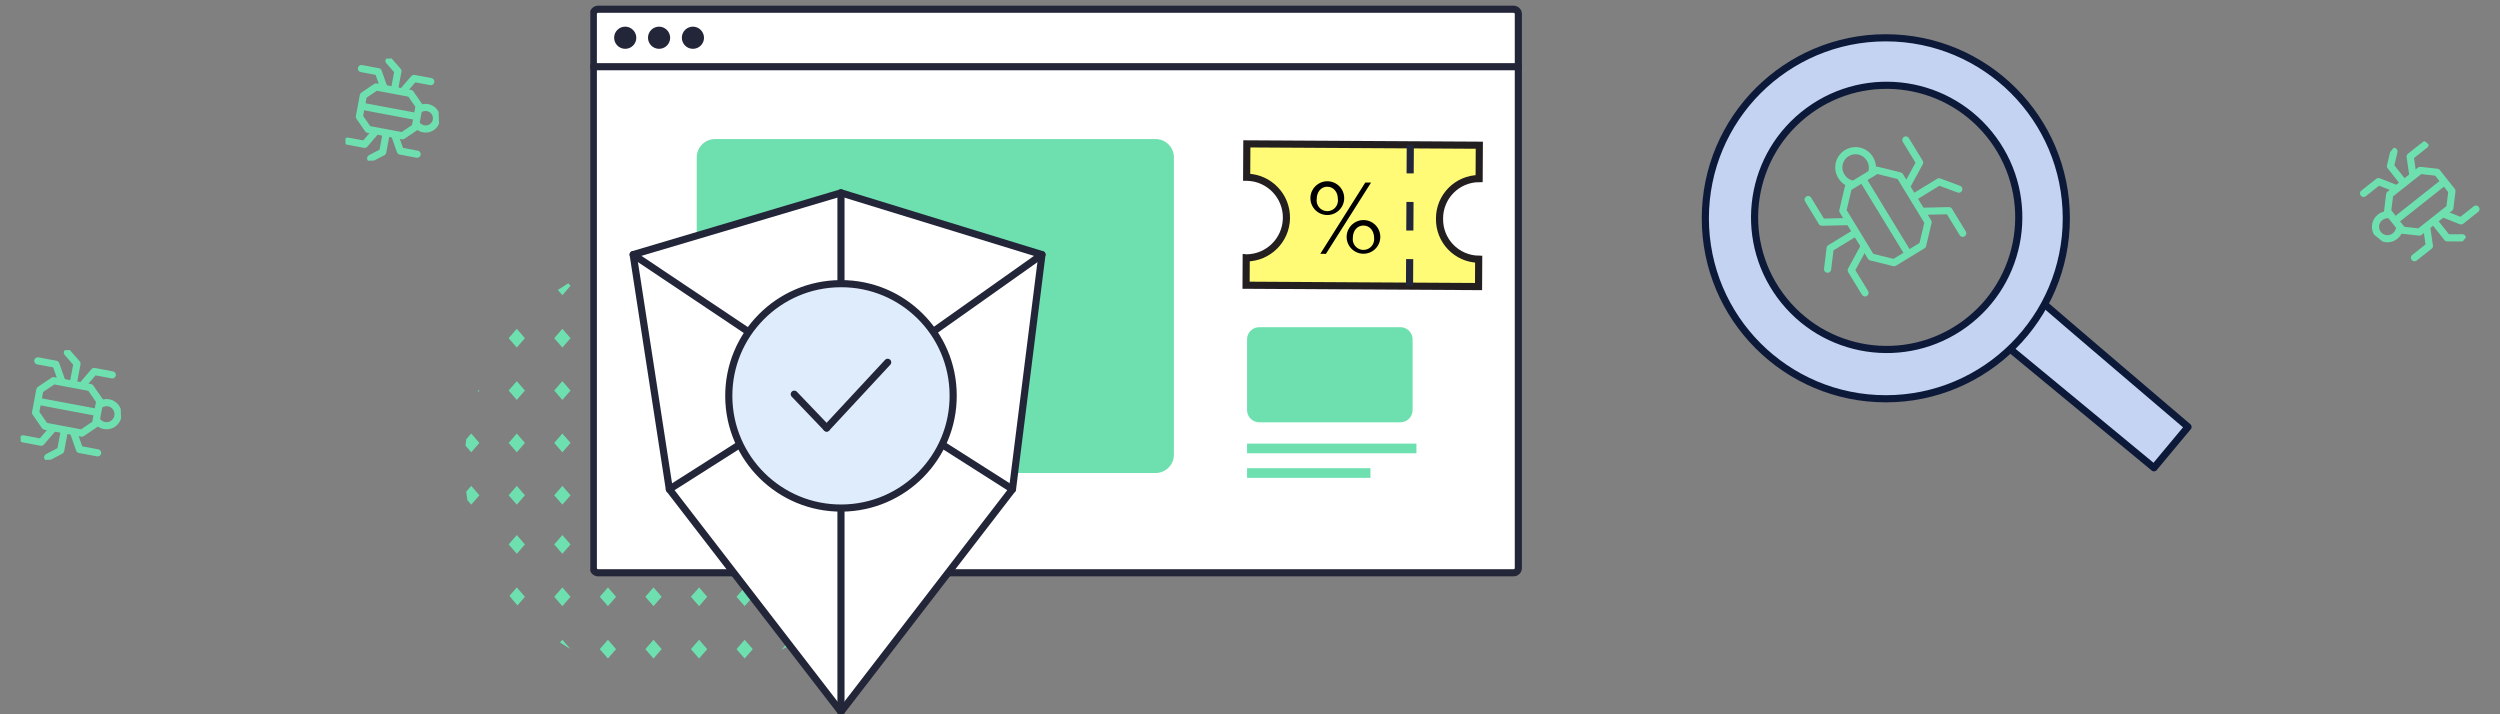 <svg id="uuid-decfc775-1903-446b-8d4a-74b899493077" xmlns="http://www.w3.org/2000/svg" xmlns:xlink="http://www.w3.org/1999/xlink" viewBox="0 0 700 200"><rect x="0" y="0" width="700" height="200" fill="#808080" stroke="none"/><defs><clipPath id="uuid-f5e27f2c-e89e-4b06-8d36-016ddcee3721"><rect x="-.004" y=".584" width="700" height="200" fill="none"/></clipPath><clipPath id="uuid-29bb1625-26b3-4af7-94b0-8378324e6733"><path d="M189.213,70.978c-32.711,.169-59.14,26.734-59.14,59.446h0c.088,32.832,26.774,59.376,59.606,59.288,32.591-.087,59.035-26.398,59.286-58.988v-.608c-.171-32.59-26.548-58.967-59.138-59.138h-.614Z" fill="none"/></clipPath><clipPath id="uuid-d868cc3f-02d5-48ed-ba1f-b3faec85c316"><rect x="165.283" y=".364" width="302" height="199.827" fill="none"/></clipPath><clipPath id="uuid-97a6211f-988b-4ba7-8a5c-2b799197017e"><rect x="504.603" y="40.132" width="43.98" height="40.814" transform="translate(105.895 382.996) rotate(-44.028)" fill="none"/></clipPath><clipPath id="uuid-b8d00438-5001-4d9d-a75c-67a7dec0cb8e"><rect x="96.432" y="16.383" width="26.344" height="28.387" transform="translate(-1.003 3.856) rotate(-2.007)" fill="none"/></clipPath><clipPath id="uuid-813b9bfc-2e3e-4724-b6dc-167e6f693f49"><rect x="5.455" y="98.02" width="28.296" height="30.491" transform="translate(-3.954 .756) rotate(-2.007)" fill="none"/></clipPath><clipPath id="uuid-47328c52-a5e1-4ed9-af48-efec9d494ba2"><rect x="662.978" y="41.535" width="29.256" height="31.525" transform="translate(206.646 547.838) rotate(-51)" fill="none"/></clipPath><clipPath id="uuid-4b504777-b6b7-4e30-bedb-84d008eeb6c2"><rect x="476.492" y="9.584" width="137.156" height="122.394" fill="none"/></clipPath><clipPath id="uuid-9bea7e85-5553-49cc-a841-0b28ab02ebd9"><rect x="476.492" y="9.584" width="137.156" height="122.394" fill="none"/></clipPath></defs><g clip-path="url(#uuid-f5e27f2c-e89e-4b06-8d36-016ddcee3721)"><g id="uuid-85891b1c-4aec-4ec1-9be6-8acab298c224"><g id="uuid-b7a16fe6-b82b-4710-9ce4-da9871b53b90"><g id="uuid-7d211c30-65f9-4aec-820b-1df8e6be7afc"><g id="uuid-44152a57-da2b-4d56-ba25-2b5f7c3f9e86"><g clip-path="url(#uuid-29bb1625-26b3-4af7-94b0-8378324e6733)"><g id="uuid-7d520cbc-2f9f-4ff6-a6bf-71ad4bd58be0"><path id="uuid-80e2e092-1ac6-42e5-9bab-626340a8b8ae" d="M231.644,138.67l2.278-2.623,2.279,2.623-2.274,2.624-2.283-2.624Zm2.278-12.036l2.279-2.625-2.279-2.624-2.278,2.624,2.278,2.625Zm0-14.663l2.279-2.624-2.279-2.624-2.278,2.624,2.278,2.624Zm0-14.663l2.279-2.625-2.279-2.624-2.278,2.623,2.278,2.626Zm0-14.661l2.279-2.626-2.274-2.627-2.283,2.626,2.278,2.627Zm12.76,53.4l-2.279,2.625,2.279,2.624,2.278-2.624-2.278-2.625Zm0-14.662l-2.279,2.626,2.279,2.623,2.278-2.623-2.278-2.626Zm0-14.663l-2.279,2.625,2.279,2.623,2.278-2.623-2.278-2.625Zm0-14.663l-2.279,2.626,2.279,2.623,2.278-2.623-2.278-2.626Zm0-14.662l-2.279,2.626,2.279,2.624,2.278-2.624-2.278-2.626Zm-114.738,58.65l-2.278,2.625,2.278,2.622,2.279-2.624-2.279-2.623Zm0-14.662l-2.278,2.626,2.278,2.623,2.279-2.623-2.279-2.626Zm0-14.663l-2.278,2.625,2.278,2.623,2.279-2.623-2.279-2.625Zm0-14.663l-2.278,2.626,2.278,2.623,2.279-2.623-2.279-2.626Zm0-14.662l-2.278,2.626,2.278,2.624,2.279-2.624-2.279-2.626Zm12.76,58.651l-2.278,2.625,2.278,2.624,2.278-2.624-2.278-2.625Zm0-14.662l-2.278,2.626,2.278,2.623,2.278-2.623-2.278-2.626Zm0-14.663l-2.278,2.625,2.278,2.623,2.278-2.623-2.278-2.625Zm0-14.663l-2.278,2.626,2.278,2.623,2.278-2.623-2.278-2.626Zm0-14.662l-2.278,2.626,2.278,2.624,2.278-2.624-2.278-2.626Zm12.76,58.649l-2.279,2.625,2.279,2.622,2.288-2.624-2.288-2.623Zm0-14.662l-2.279,2.626,2.279,2.623,2.288-2.623-2.288-2.626Zm0-14.663l-2.279,2.625,2.279,2.623,2.288-2.623-2.288-2.625Zm0-14.663l-2.28,2.625,2.279,2.623,2.288-2.623-2.287-2.625Zm2.28-12.037l-2.274-2.628-2.28,2.626,2.28,2.625,2.274-2.623Zm10.475,56.025l-2.275,2.625,2.278,2.624,2.278-2.624-2.281-2.625Zm0-14.662l-2.275,2.626,2.278,2.623,2.278-2.623-2.281-2.626Zm0-14.663l-2.275,2.625,2.278,2.623,2.278-2.623-2.281-2.625Zm0-14.663l-2.275,2.625,2.278,2.623,2.278-2.623-2.281-2.625Zm0-14.662l-2.275,2.625,2.278,2.624,2.278-2.624-2.281-2.625Zm12.763,58.651l-2.278,2.625,2.278,2.624,2.279-2.624-2.279-2.625Zm0-14.662l-2.278,2.626,2.278,2.623,2.279-2.623-2.279-2.626Zm0-14.663l-2.278,2.625,2.278,2.623,2.279-2.623-2.279-2.625Zm0-14.663l-2.278,2.626,2.278,2.623,2.279-2.623-2.279-2.626Zm0-14.662l-2.278,2.626,2.278,2.624,2.279-2.624-2.279-2.626Zm12.762,58.649l-2.288,2.625,2.288,2.622,2.278-2.624-2.278-2.623Zm0-14.662l-2.288,2.626,2.288,2.623,2.278-2.623-2.278-2.626Zm0-14.663l-2.288,2.625,2.288,2.623,2.278-2.623-2.278-2.625Zm0-14.663l-2.288,2.626,2.288,2.623,2.278-2.623-2.278-2.626Zm0-14.662l-2.28,2.625,2.278,2.624,2.278-2.624-2.276-2.625Zm12.759,63.9l2.278-2.626-2.278-2.623-2.278,2.623,2.278,2.626Zm0-14.662l2.278-2.625-2.278-2.624-2.278,2.624,2.278,2.625Zm0-14.663l2.278-2.624-2.278-2.624-2.278,2.624,2.278,2.624Zm0-14.663l2.278-2.625-2.278-2.624-2.278,2.624,2.278,2.625Zm0-14.661l2.278-2.626-2.28-2.628-2.278,2.624,2.28,2.63Zm12.756,58.646l2.288-2.626-2.288-2.623-2.278,2.623,2.278,2.626Zm0-14.662l2.288-2.625-2.288-2.624-2.278,2.624,2.278,2.625Zm0-14.663l2.288-2.624-2.288-2.624-2.278,2.624,2.278,2.624Zm0-14.663l2.288-2.625-2.288-2.624-2.278,2.624,2.278,2.625Zm0-14.661l2.278-2.626-2.278-2.625-2.278,2.624,2.278,2.627Zm12.668,101.729l2.279-2.626-2.279-2.623-2.278,2.623,2.278,2.626Zm0-14.663l2.279-2.624-2.279-2.624-2.283,2.624,2.283,2.624Zm0-14.663l2.279-2.624-2.279-2.63-2.283,2.63,2.283,2.624Zm12.76,24.077l-2.279,2.625,2.279,2.624,2.278-2.624-2.278-2.625Zm0-14.662l-2.279,2.626,2.279,2.623,2.278-2.623-2.278-2.626Zm0-14.663l-2.279,2.625,2.279,2.623,2.278-2.623-2.278-2.625Zm-114.743,29.325l-2.278,2.625,2.278,2.624,2.279-2.624-2.279-2.625Zm0-14.662l-2.278,2.626,2.278,2.623,2.279-2.623-2.279-2.626Zm0-14.663l-2.278,2.625,2.278,2.623,2.279-2.623-2.279-2.625Zm12.76,29.325l-2.278,2.625,2.278,2.624,2.278-2.624-2.278-2.625Zm0-14.662l-2.278,2.626,2.278,2.623,2.278-2.623-2.278-2.626Zm0-14.663l-2.278,2.625,2.278,2.623,2.278-2.623-2.278-2.625Zm12.758,29.325l-2.279,2.625,2.279,2.624,2.288-2.624-2.288-2.625Zm0-14.662l-2.279,2.626,2.279,2.623,2.288-2.623-2.288-2.626Zm0-14.663l-2.279,2.625,2.279,2.623,2.288-2.623-2.288-2.625Zm12.76,29.325l-2.278,2.625,2.278,2.624,2.278-2.624-2.278-2.625Zm0-14.662l-2.278,2.626,2.278,2.623,2.278-2.623-2.278-2.626Zm0-14.663l-2.278,2.625,2.278,2.623,2.278-2.623-2.278-2.625Zm12.763,29.325l-2.278,2.625,2.278,2.624,2.279-2.624-2.279-2.625Zm0-14.662l-2.278,2.626,2.278,2.623,2.279-2.623-2.279-2.626Zm0-14.663l-2.278,2.625,2.278,2.623,2.279-2.623-2.279-2.625Zm12.759,29.325l-2.288,2.625,2.288,2.624,2.278-2.624-2.278-2.625Zm0-14.662l-2.288,2.626,2.288,2.623,2.278-2.623-2.278-2.626Zm0-14.663l-2.288,2.625,2.288,2.623,2.278-2.623-2.278-2.625Zm12.759,34.575l2.278-2.626-2.278-2.623-2.278,2.623,2.278,2.626Zm0-14.663l2.278-2.624-2.278-2.624-2.278,2.624,2.278,2.624Zm0-14.663l2.278-2.624-2.28-2.631-2.278,2.625,2.28,2.63Zm12.758,29.326l2.288-2.626-2.288-2.623-2.278,2.623,2.278,2.626Zm0-14.663l2.288-2.624-2.288-2.624-2.278,2.624,2.278,2.624Zm0-14.663l2.283-2.625-2.285-2.63-2.278,2.625,2.28,2.63Z" fill="#6ee0af"/></g></g></g><g id="uuid-7c9f4fa6-1fa8-4a9e-a7af-597fa74328a3"><g clip-path="url(#uuid-d868cc3f-02d5-48ed-ba1f-b3faec85c316)"><g id="uuid-53ca8cb7-3998-43b0-ba33-cebbcae1d834"><path id="uuid-7cac5f6f-3051-4ebd-b5c8-b244ee242631" d="M424.002,160.381H167.262c-.634-.008-1.141-.521-1.134-1.147V3.464c-.008-.626,.5-1.14,1.134-1.148,0,0,0,0,0,0H424.002c.634,.008,1.142,.521,1.134,1.148h0V159.234c.007,.626-.5,1.139-1.134,1.147" fill="#fff"/><path id="uuid-ba2fccc0-36e5-4015-8b8c-cb7ed190a588" d="M167.47,2.589H423.794c.741,0,1.342,.592,1.342,1.323h0V159.056c0,.731-.601,1.324-1.343,1.324H167.47c-.741,0-1.342-.592-1.342-1.323V3.912c0-.731,.601-1.323,1.342-1.323h0Z" fill="none" stroke="#232639" stroke-linecap="round" stroke-linejoin="round" stroke-width="2"/><rect id="uuid-749d87b1-38d0-48d8-86ca-99f8950be66e" x="349.175" y="124.206" width="47.424" height="2.708" fill="#6ee0af"/><path id="uuid-af1d1cf0-0853-497d-b3cd-1961cd1c0ae3" d="M349.175,133.802v-2.708h34.547v2.708" fill="#6ee0af"/><path id="uuid-143263ef-cb72-4416-98dc-65836cfb7ecd" d="M323.625,132.448h-123.47c-2.833-.033-5.102-2.357-5.069-5.19V44.129c-.033-2.833,2.236-5.157,5.069-5.19h123.47c2.833,.033,5.102,2.357,5.069,5.19V127.257c.033,2.833-2.236,5.157-5.069,5.19" fill="#6ee0af"/><path id="uuid-c925dc92-715c-4b60-97cd-2d5d40ab1c5a" d="M392.153,118.247h-39.6c-1.888-.023-3.401-1.572-3.379-3.46v-19.72c-.022-1.888,1.491-3.437,3.379-3.46h39.6c1.888,.023,3.401,1.572,3.379,3.46v19.72c.022,1.888-1.491,3.437-3.379,3.46" fill="#6ee0af"/><path id="uuid-158e4a10-aa69-49cb-a66d-201d567d9fa4" d="M178.169,10.639c-.04,1.715-1.463,3.072-3.178,3.032-1.715-.04-3.072-1.463-3.032-3.178,.04-1.688,1.421-3.036,3.11-3.033,1.733,.023,3.121,1.446,3.1,3.179" fill="#232639"/><path id="uuid-822bef9f-0cc3-456c-a0dc-d8097bf68777" d="M187.648,10.639c-.04,1.715-1.463,3.072-3.178,3.032-1.715-.04-3.072-1.463-3.032-3.178,.04-1.688,1.421-3.036,3.11-3.033,1.733,.023,3.121,1.446,3.1,3.179" fill="#232639"/><path id="uuid-013dd6c6-8069-4fc2-ba5e-646a2cf9242b" d="M197.126,10.639c-.04,1.715-1.463,3.072-3.178,3.032-1.715-.04-3.072-1.463-3.032-3.178,.04-1.688,1.421-3.036,3.11-3.033,1.733,.023,3.121,1.446,3.1,3.179" fill="#232639"/><line id="uuid-e50a3314-506b-4776-aa8f-341c2d432283" x1="166.128" y1="18.679" x2="425.136" y2="18.679" fill="none" stroke="#232639" stroke-linecap="round" stroke-linejoin="round" stroke-width="2"/><path id="uuid-b21ea248-0a3c-4ae5-858d-9bbfdb24c3a2" d="M177.286,71.288l58.187-17.292,56.276,17.292-8.256,65.7-48.02,62.334-48.054-62.331-10.133-65.703Z" fill="#fff"/><path id="uuid-9774ca06-ccb8-4d76-b983-cbcb013e15a7" d="M177.286,71.288l58.187-17.292,56.276,17.292-8.256,65.7-48.02,62.334-48.054-62.331-10.133-65.703Z" fill="none" stroke="#232639" stroke-linecap="round" stroke-linejoin="round" stroke-width="2"/><line id="uuid-1b4980a6-2ed8-452f-98ae-8b24374a0552" x1="263.683" y1="124.386" x2="283.493" y2="136.991" fill="none"/><line id="uuid-2b2ac704-7945-4d29-98db-21a915ab0907" x1="263.683" y1="124.386" x2="283.493" y2="136.991" fill="none" stroke="#232639" stroke-linecap="round" stroke-linejoin="round" stroke-width="2"/><line id="uuid-e1601a6f-b141-45b0-98eb-c5248a3e9e3b" x1="177.286" y1="71.288" x2="209.607" y2="92.929" fill="none"/><line id="uuid-a20f14ae-97e4-4419-a86a-cd7c0a995acd" x1="177.286" y1="71.288" x2="209.607" y2="92.929" fill="none" stroke="#232639" stroke-linecap="round" stroke-linejoin="round" stroke-width="2"/><line id="uuid-c067e55d-9a13-49eb-b0e4-dca176b36980" x1="207.257" y1="124.386" x2="187.419" y2="136.991" fill="none"/><line id="uuid-d6cd00af-5998-4484-b1aa-209f779956a7" x1="207.257" y1="124.386" x2="187.419" y2="136.991" fill="none" stroke="#232639" stroke-linecap="round" stroke-linejoin="round" stroke-width="2"/><line id="uuid-5ad10e81-e735-45bd-95a3-24bd52b3ed59" x1="291.749" y1="71.288" x2="261.289" y2="92.856" fill="none"/><line id="uuid-e7d3c996-1f2d-4773-8a43-4c3ab7213e10" x1="291.749" y1="71.288" x2="261.289" y2="92.856" fill="none" stroke="#232639" stroke-linecap="round" stroke-linejoin="round" stroke-width="2"/><line id="uuid-b8abb1a4-8521-4fa4-b448-ee1ae740127a" x1="235.473" y1="141.861" x2="235.473" y2="199.325" fill="none" stroke="#232639" stroke-linecap="round" stroke-linejoin="round" stroke-width="2"/><line id="uuid-71376eba-5267-48e6-b185-682928234989" x1="235.472" y1="53.996" x2="235.472" y2="79.428" fill="none" stroke="#232639" stroke-linecap="round" stroke-linejoin="round" stroke-width="2"/><path id="uuid-62c38a6b-7eca-411d-9d66-09bd6095bf2d" d="M266.887,110.644c.11,17.35-13.866,31.503-31.215,31.613-17.35,.11-31.503-13.866-31.613-31.215-.11-17.35,13.866-31.503,31.215-31.613,.066,0,.132,0,.198,0,17.295-.054,31.359,13.921,31.415,31.216" fill="#dfecfc"/><path id="uuid-bc2c43cf-9210-4edb-87dd-ed50d4647f61" d="M266.887,110.644c.11,17.35-13.866,31.503-31.215,31.613-17.35,.11-31.503-13.866-31.613-31.215-.11-17.35,13.866-31.503,31.215-31.613,.066,0,.132,0,.198,0,17.295-.054,31.359,13.921,31.415,31.216Z" fill="none" stroke="#232639" stroke-linecap="round" stroke-linejoin="round" stroke-width="2"/><line id="uuid-bc8956f5-ae69-435f-b2b6-d97e5b582c77" x1="248.546" y1="101.444" x2="231.46" y2="119.845" fill="none"/><line id="uuid-411b80b4-fc0d-4857-9761-db532c9f5433" x1="248.546" y1="101.444" x2="231.46" y2="119.845" fill="none" stroke="#232639" stroke-linecap="round" stroke-linejoin="round" stroke-width="2"/><line id="uuid-5073bc32-dcea-4c1f-8a39-2a56e96d1ee9" x1="222.399" y1="110.374" x2="231.461" y2="119.845" fill="none"/><line id="uuid-b8563b69-b64d-41e7-af3e-9e8e9cd0d1f2" x1="222.399" y1="110.374" x2="231.461" y2="119.845" fill="none" stroke="#232639" stroke-linecap="round" stroke-linejoin="round" stroke-width="2"/><path id="uuid-52ec1f79-0943-4fcf-b5c4-0d04e739ac82" d="M403.069,61.228c-.038-6.162,4.927-11.187,11.088-11.225l.052-9.343-65.092-.377-.052,9.348h.162c6.235,.174,11.147,5.369,10.973,11.604-.169,6.038-5.059,10.874-11.098,10.976-.054,0-.107,0-.161-.005l-.042,7.656,65.092,.377,.042-7.651c-6.162-.11-11.069-5.192-10.963-11.354" fill="#fffb76"/><path id="uuid-80cd8711-3b8d-4b46-8b2a-360dc59848dc" d="M403.069,61.228c-.038-6.162,4.927-11.187,11.088-11.225l.052-9.343-65.092-.377-.052,9.348h.162c6.235,.174,11.147,5.369,10.973,11.604-.169,6.038-5.059,10.874-11.098,10.976-.054,0-.107,0-.161-.005l-.042,7.656,65.092,.377,.042-7.651c-6.165-.109-11.073-5.195-10.964-11.36Z" fill="none" stroke="#231f20" stroke-miterlimit="10" stroke-width="2"/><line id="uuid-e3f162d8-4df4-4272-b510-71a8510e7f8f" x1="394.885" y1="40.547" x2="394.666" y2="80.121" fill="none" stroke="#22263b" stroke-dasharray="0 0 8 8" stroke-miterlimit="10" stroke-width="2"/><path id="uuid-ca625c59-446f-4801-825e-ab9a7d7e33db" d="M371.641,50.75c2.604-.01,4.723,2.094,4.732,4.698,0,.105-.003,.209-.009,.313-.156,2.607-2.396,4.593-5.003,4.437-2.607-.156-4.593-2.396-4.437-5.003,.15-2.495,2.216-4.443,4.716-4.445m-.008,1.531c-1.73-.01-2.94,1.454-2.951,3.436-.233,1.634,.903,3.148,2.537,3.381s3.148-.903,3.381-2.537c.038-.268,.04-.54,.005-.808,.011-1.982-1.212-3.46-2.972-3.471m-1.951,18.785l12.6-19.955,1.613,.01-12.632,19.955-1.581-.01Zm12.1-9.448c2.601,.003,4.707,2.114,4.704,4.714,0,.099-.003,.198-.01,.297-.164,2.598-2.403,4.572-5.002,4.408s-4.572-2.403-4.408-5.002c.157-2.487,2.223-4.423,4.715-4.417m-.008,1.531c-1.76-.01-2.97,1.454-2.981,3.436-.216,1.643,.94,3.15,2.582,3.366,1.643,.216,3.15-.94,3.366-2.582,.033-.248,.034-.5,.004-.749,.011-1.982-1.212-3.46-2.972-3.471"/></g></g></g></g><g id="uuid-e981aa5f-2c3a-450b-b417-f7803b4fb558"><path id="uuid-69e0f6d9-f4ee-42e6-9a6b-4c22a465a364" d="M538.335,68.678l-7.992,4.873-6.456-1.602-7.896-12.951,1.531-6.473,7.993-4.873,6.456,1.604,7.897,12.951-1.533,6.473Z" fill="none" stroke="#6ee0af" stroke-linecap="round" stroke-linejoin="round" stroke-width="2"/><g id="uuid-11410b07-9b1f-4fc8-b329-490536638735"><g clip-path="url(#uuid-97a6211f-988b-4ba7-8a5c-2b799197017e)"><g id="uuid-305709ba-0606-4d29-a87d-4201af2aa36c"><path id="uuid-443f3e15-d8c1-4231-96ce-0579451f5b29" d="M524.165,48.06c.28-1.215,.072-2.492-.579-3.556-1.303-2.23-4.168-2.981-6.398-1.678-2.23,1.303-2.981,4.168-1.678,6.398,.029,.05,.059,.1,.091,.149,.647,1.066,1.686,1.836,2.895,2.143" fill="none" stroke="#6ee0af" stroke-linecap="round" stroke-linejoin="round" stroke-width="2"/><path id="uuid-c53c585f-66dc-4819-9901-82f2d383a999" d="M533.634,39.194l3.862,6.335-3.537,6.501" fill="none" stroke="#6ee0af" stroke-linecap="round" stroke-linejoin="round" stroke-width="2"/><path id="uuid-fc777866-9ac0-49cc-ae14-11b55ff48407" d="M549.566,65.324l-3.862-6.335-7.402,.168" fill="none" stroke="#6ee0af" stroke-linecap="round" stroke-linejoin="round" stroke-width="2"/><path id="uuid-8f072ae6-39aa-47f1-afb8-7fdbf75e347c" d="M548.463,52.963l-5.539-2.053-7.031,4.293" fill="none" stroke="#6ee0af" stroke-linecap="round" stroke-linejoin="round" stroke-width="2"/><path id="uuid-67a0e298-e955-4723-abe1-0d2bce323483" d="M506.272,55.877l3.862,6.335,7.402-.168" fill="none" stroke="#6ee0af" stroke-linecap="round" stroke-linejoin="round" stroke-width="2"/><path id="uuid-d836ff22-9053-4fb1-bc32-8872d094a610" d="M522.205,82.007l-3.862-6.335,3.535-6.499" fill="none" stroke="#6ee0af" stroke-linecap="round" stroke-linejoin="round" stroke-width="2"/><path id="uuid-cbe25626-5d6e-4f83-98c4-04c253ce72d5" d="M511.727,75.362l.714-5.863,7.031-4.293" fill="none" stroke="#6ee0af" stroke-linecap="round" stroke-linejoin="round" stroke-width="2"/><line id="uuid-5aad3f98-1a5e-415f-be4e-6cff01ef4f7d" x1="521.76" y1="50.494" x2="534.093" y2="70.72" fill="none" stroke="#6ee0af" stroke-linecap="round" stroke-linejoin="round" stroke-width="2"/></g></g></g></g><g id="uuid-a693d9e9-fcae-4777-acab-d02b5a18a901"><path id="uuid-0af4f293-1eac-4229-a4cb-237cf54a33c2" d="M100.627,32.69l1.116-5.94,3.558-2.403,9.623,1.809,2.442,3.53-1.116,5.94-3.559,2.402-9.621-1.807-2.442-3.531Z" fill="none" stroke="#6ee0af" stroke-linecap="round" stroke-linejoin="round" stroke-width="1.999"/><g id="uuid-86c1d9d3-58c4-4a1b-8ad2-802c1ee6d466"><g clip-path="url(#uuid-b8d00438-5001-4d9d-a75c-67a7dec0cb8e)"><g id="uuid-832dcadb-f963-4d1a-80bb-d2d9bfa949b5"><path id="uuid-30361367-cd5b-4796-8ca9-6da27eed7404" d="M116.636,34.804c.461,.66,1.164,1.113,1.956,1.261,1.633,.339,3.231-.71,3.569-2.343,.339-1.633-.71-3.231-2.343-3.569-.036-.008-.074-.014-.111-.021-.791-.151-1.609,.015-2.278,.462" fill="none" stroke="#6ee0af" stroke-linecap="round" stroke-linejoin="round" stroke-width="1.999"/><path id="uuid-5e82282d-49e8-4990-8a61-1403c90c688f" d="M116.796,43.175l-4.706-.885-1.589-4.504" fill="none" stroke="#6ee0af" stroke-linecap="round" stroke-linejoin="round" stroke-width="1.999"/><path id="uuid-4b1f5b3e-44df-4b0a-b20a-aef83f143b99" d="M97.383,39.525l4.706,.885,3.118-3.622" fill="none" stroke="#6ee0af" stroke-linecap="round" stroke-linejoin="round" stroke-width="1.999"/><path id="uuid-50080197-6dd7-403d-af20-e83bcfad72e4" d="M103.786,44.336l3.378-1.769,.983-5.227" fill="none" stroke="#6ee0af" stroke-linecap="round" stroke-linejoin="round" stroke-width="1.999"/><path id="uuid-cb135591-2aed-437b-85d5-bfd4e89d80ba" d="M120.619,22.848l-4.706-.885-3.118,3.622" fill="none" stroke="#6ee0af" stroke-linecap="round" stroke-linejoin="round" stroke-width="1.999"/><path id="uuid-697c0db9-e07e-4f27-a83d-bcc02aa06a06" d="M101.205,19.197l4.711,.885,1.589,4.506" fill="none" stroke="#6ee0af" stroke-linecap="round" stroke-linejoin="round" stroke-width="1.999"/><path id="uuid-7d8c4bd8-1098-4927-9da2-c61a32217984" d="M108.919,17.044l2.501,2.876-.979,5.225" fill="none" stroke="#6ee0af" stroke-linecap="round" stroke-linejoin="round" stroke-width="1.999"/><line id="uuid-3aafbe12-f718-4122-af3f-99ac4031ed4a" x1="116.508" y1="32.599" x2="101.48" y2="29.774" fill="none" stroke="#6ee0af" stroke-linecap="round" stroke-linejoin="round" stroke-width="1.999"/></g></g></g></g><g id="uuid-ef63d15a-d539-42ba-9b60-6ecc498e8a48"><path id="uuid-1002880b-a6a5-412c-aaf5-d75735d7c3e0" d="M9.962,115.539l1.2-6.377,3.821-2.581,10.335,1.943,2.623,3.792-1.2,6.375-3.822,2.58-10.334-1.943-2.623-3.789Z" fill="none" stroke="#6ee0af" stroke-linecap="round" stroke-linejoin="round" stroke-width="1.999"/><g id="uuid-fdc05701-36b6-4b6d-94f1-1d4a69395eed"><g clip-path="url(#uuid-813b9bfc-2e3e-4724-b6dc-167e6f693f49)"><g id="uuid-2b63b27d-51db-4f62-8820-3988dfc1e343"><path id="uuid-2d336f7f-cff2-4998-8401-e2a4344adf3c" d="M27.157,117.807c.496,.708,1.25,1.194,2.1,1.352,1.763,.313,3.446-.863,3.759-2.627,.3-1.691-.771-3.323-2.442-3.721-.039-.009-.079-.016-.119-.022-.849-.161-1.728,.017-2.447,.497" fill="none" stroke="#6ee0af" stroke-linecap="round" stroke-linejoin="round" stroke-width="1.999"/><path id="uuid-53e2bb60-a5f5-440d-a5fe-bad666fa1383" d="M27.329,126.799l-5.055-.948-1.707-4.841" fill="none" stroke="#6ee0af" stroke-linecap="round" stroke-linejoin="round" stroke-width="1.999"/><path id="uuid-96d0c3f2-7392-4a26-b353-5dff23a52834" d="M6.477,122.877l5.055,.951,3.348-3.89" fill="none" stroke="#6ee0af" stroke-linecap="round" stroke-linejoin="round" stroke-width="1.999"/><path id="uuid-00096778-b3bf-4c9f-8704-54cd550cdf91" d="M13.355,128.045l3.628-1.901,1.056-5.613" fill="none" stroke="#6ee0af" stroke-linecap="round" stroke-linejoin="round" stroke-width="1.999"/><path id="uuid-724eb214-33e4-4e60-8c22-a37987b80ca6" d="M31.435,104.964l-5.059-.951-3.348,3.89" fill="none" stroke="#6ee0af" stroke-linecap="round" stroke-linejoin="round" stroke-width="1.999"/><path id="uuid-73ec7a62-9e43-4a9a-bf05-40b4cb439ba8" d="M10.582,101.042l5.055,.951,1.707,4.841" fill="none" stroke="#6ee0af" stroke-linecap="round" stroke-linejoin="round" stroke-width="1.999"/><path id="uuid-abbb4295-083a-49d7-94b6-0540b7426c7d" d="M18.868,98.731l2.69,3.088-1.056,5.614" fill="none" stroke="#6ee0af" stroke-linecap="round" stroke-linejoin="round" stroke-width="1.999"/><line id="uuid-d741ff91-a7c7-4844-a9c5-f36e08302100" x1="27.019" y1="115.439" x2="10.878" y2="112.404" fill="none" stroke="#6ee0af" stroke-linecap="round" stroke-linejoin="round" stroke-width="1.999"/></g></g></g></g><g id="uuid-41a6dfed-23b0-4b66-ae4e-4d2c7f5e9160"><path id="uuid-c0d904d1-dc5c-4272-a5f9-4034ea166d34" d="M682.375,48.234l4.163,5.263-.578,4.733-8.53,6.744-4.738-.526-4.163-5.263,.58-4.733,8.532-6.741,4.735,.523Z" fill="none" stroke="#6ee0af" stroke-linecap="round" stroke-linejoin="round" stroke-width="2"/><g id="uuid-5e3deb56-b2e2-4ec7-bd6d-f4781ee085e0"><g clip-path="url(#uuid-47328c52-a5e1-4ed9-af48-efec9d494ba2)"><g id="uuid-000a22ec-b1f7-47fd-b770-35c6a497a36d"><path id="uuid-e803ab12-4d58-46ad-beaf-0b4920aa08ad" d="M668.939,60.111c-.889-.094-1.779,.165-2.48,.721-1.473,1.121-1.759,3.225-.637,4.698,1.121,1.473,3.225,1.759,4.698,.637,.033-.025,.066-.051,.098-.078,.702-.553,1.16-1.36,1.273-2.246" fill="none" stroke="#6ee0af" stroke-linecap="round" stroke-linejoin="round" stroke-width="2"/><path id="uuid-3ebe5647-e311-496c-bbff-af15d04a6fbf" d="M661.807,54.145l4.172-3.299,4.932,1.951" fill="none" stroke="#6ee0af" stroke-linecap="round" stroke-linejoin="round" stroke-width="2"/><path id="uuid-7b53c3fe-30e0-43e6-9068-31b56ab7fc44" d="M679.014,40.537l-4.172,3.299,.765,5.252" fill="none" stroke="#6ee0af" stroke-linecap="round" stroke-linejoin="round" stroke-width="2"/><path id="uuid-117aeb4a-65e8-4d9e-8a98-bd34869accab" d="M670.313,42.396l-.979,4.12,3.664,4.632" fill="none" stroke="#6ee0af" stroke-linecap="round" stroke-linejoin="round" stroke-width="2"/><path id="uuid-c75d8112-5286-48c4-9dc0-44ab0c4885f8" d="M676.056,72.161l4.172-3.299-.765-5.252" fill="none" stroke="#6ee0af" stroke-linecap="round" stroke-linejoin="round" stroke-width="2"/><path id="uuid-9a211705-c345-4180-809f-d516eecfbf03" d="M693.263,58.551l-4.171,3.299-4.936-1.951" fill="none" stroke="#6ee0af" stroke-linecap="round" stroke-linejoin="round" stroke-width="2"/><path id="uuid-d219c26f-6336-4be0-9a20-081a2f87617a" d="M689.446,66.584l-4.235,.004-3.664-4.632" fill="none" stroke="#6ee0af" stroke-linecap="round" stroke-linejoin="round" stroke-width="2"/><line id="uuid-8b1d6b9e-29be-493c-a4ad-3ab0ece7769a" x1="670.88" y1="61.609" x2="684.198" y2="51.075" fill="none" stroke="#6ee0af" stroke-linecap="round" stroke-linejoin="round" stroke-width="2"/></g></g></g></g><g id="uuid-cf96eec5-cbec-4b55-bcc9-577ee006709c"><g clip-path="url(#uuid-4b504777-b6b7-4e30-bedb-84d008eeb6c2)"><g id="uuid-6a427854-7956-4f20-8b97-d37bcd3dbb5b"><g id="uuid-d9cc975a-ab8a-4d4a-8938-65724b78efc4"><g clip-path="url(#uuid-9bea7e85-5553-49cc-a841-0b28ab02ebd9)"><g id="uuid-0e631db8-45a7-4e44-b17a-3060b80816ff"><path id="uuid-38defb9d-f1ab-410f-b165-4aa794c36ff4" d="M572.468,85.195c2.09,1.892,40.18,34.342,40.18,34.342l-9.534,11.441-40.222-33.22" fill="#c6d4f4"/><path id="uuid-6b64c0d5-ed0d-4983-95c9-3ff55ba85624" d="M572.468,85.195c2.09,1.892,40.18,34.342,40.18,34.342l-9.534,11.441-40.222-33.22" fill="none" stroke="#0c1938" stroke-linecap="round" stroke-linejoin="round" stroke-width="2"/><path id="uuid-d66f6d32-f7d3-4137-8e37-6121d7824cf6" d="M528.029,111.657c27.911,0,50.537-22.626,50.537-50.537s-22.626-50.537-50.537-50.537-50.537,22.626-50.537,50.537c0,0,0,0,0,0,0,27.91,22.626,50.536,50.536,50.536h0m-29.597-28.934c-12.069-16.48-8.494-39.624,7.986-51.693,16.48-12.069,39.624-8.494,51.693,7.986,12.069,16.48,8.494,39.623-7.986,51.693-16.48,12.069-39.624,8.494-51.693-7.986,0,0,0,0,0,0" fill="#c5d3f3"/><path id="uuid-e6fcc498-18cf-4418-a53a-1c1122fff350" d="M528.029,111.657c27.911,0,50.537-22.626,50.537-50.537s-22.626-50.537-50.537-50.537-50.537,22.626-50.537,50.537c0,0,0,0,0,0,0,27.91,22.626,50.536,50.536,50.536h0Zm-29.597-28.934c-12.069-16.48-8.494-39.624,7.986-51.693,16.48-12.069,39.624-8.494,51.693,7.986,12.069,16.48,8.494,39.623-7.986,51.693-16.48,12.069-39.624,8.494-51.693-7.986,0,0,0,0,0,0Z" fill="none" stroke="#0c1938" stroke-linecap="round" stroke-linejoin="round" stroke-width="2"/></g></g></g></g></g></g></g></g></g></svg>

